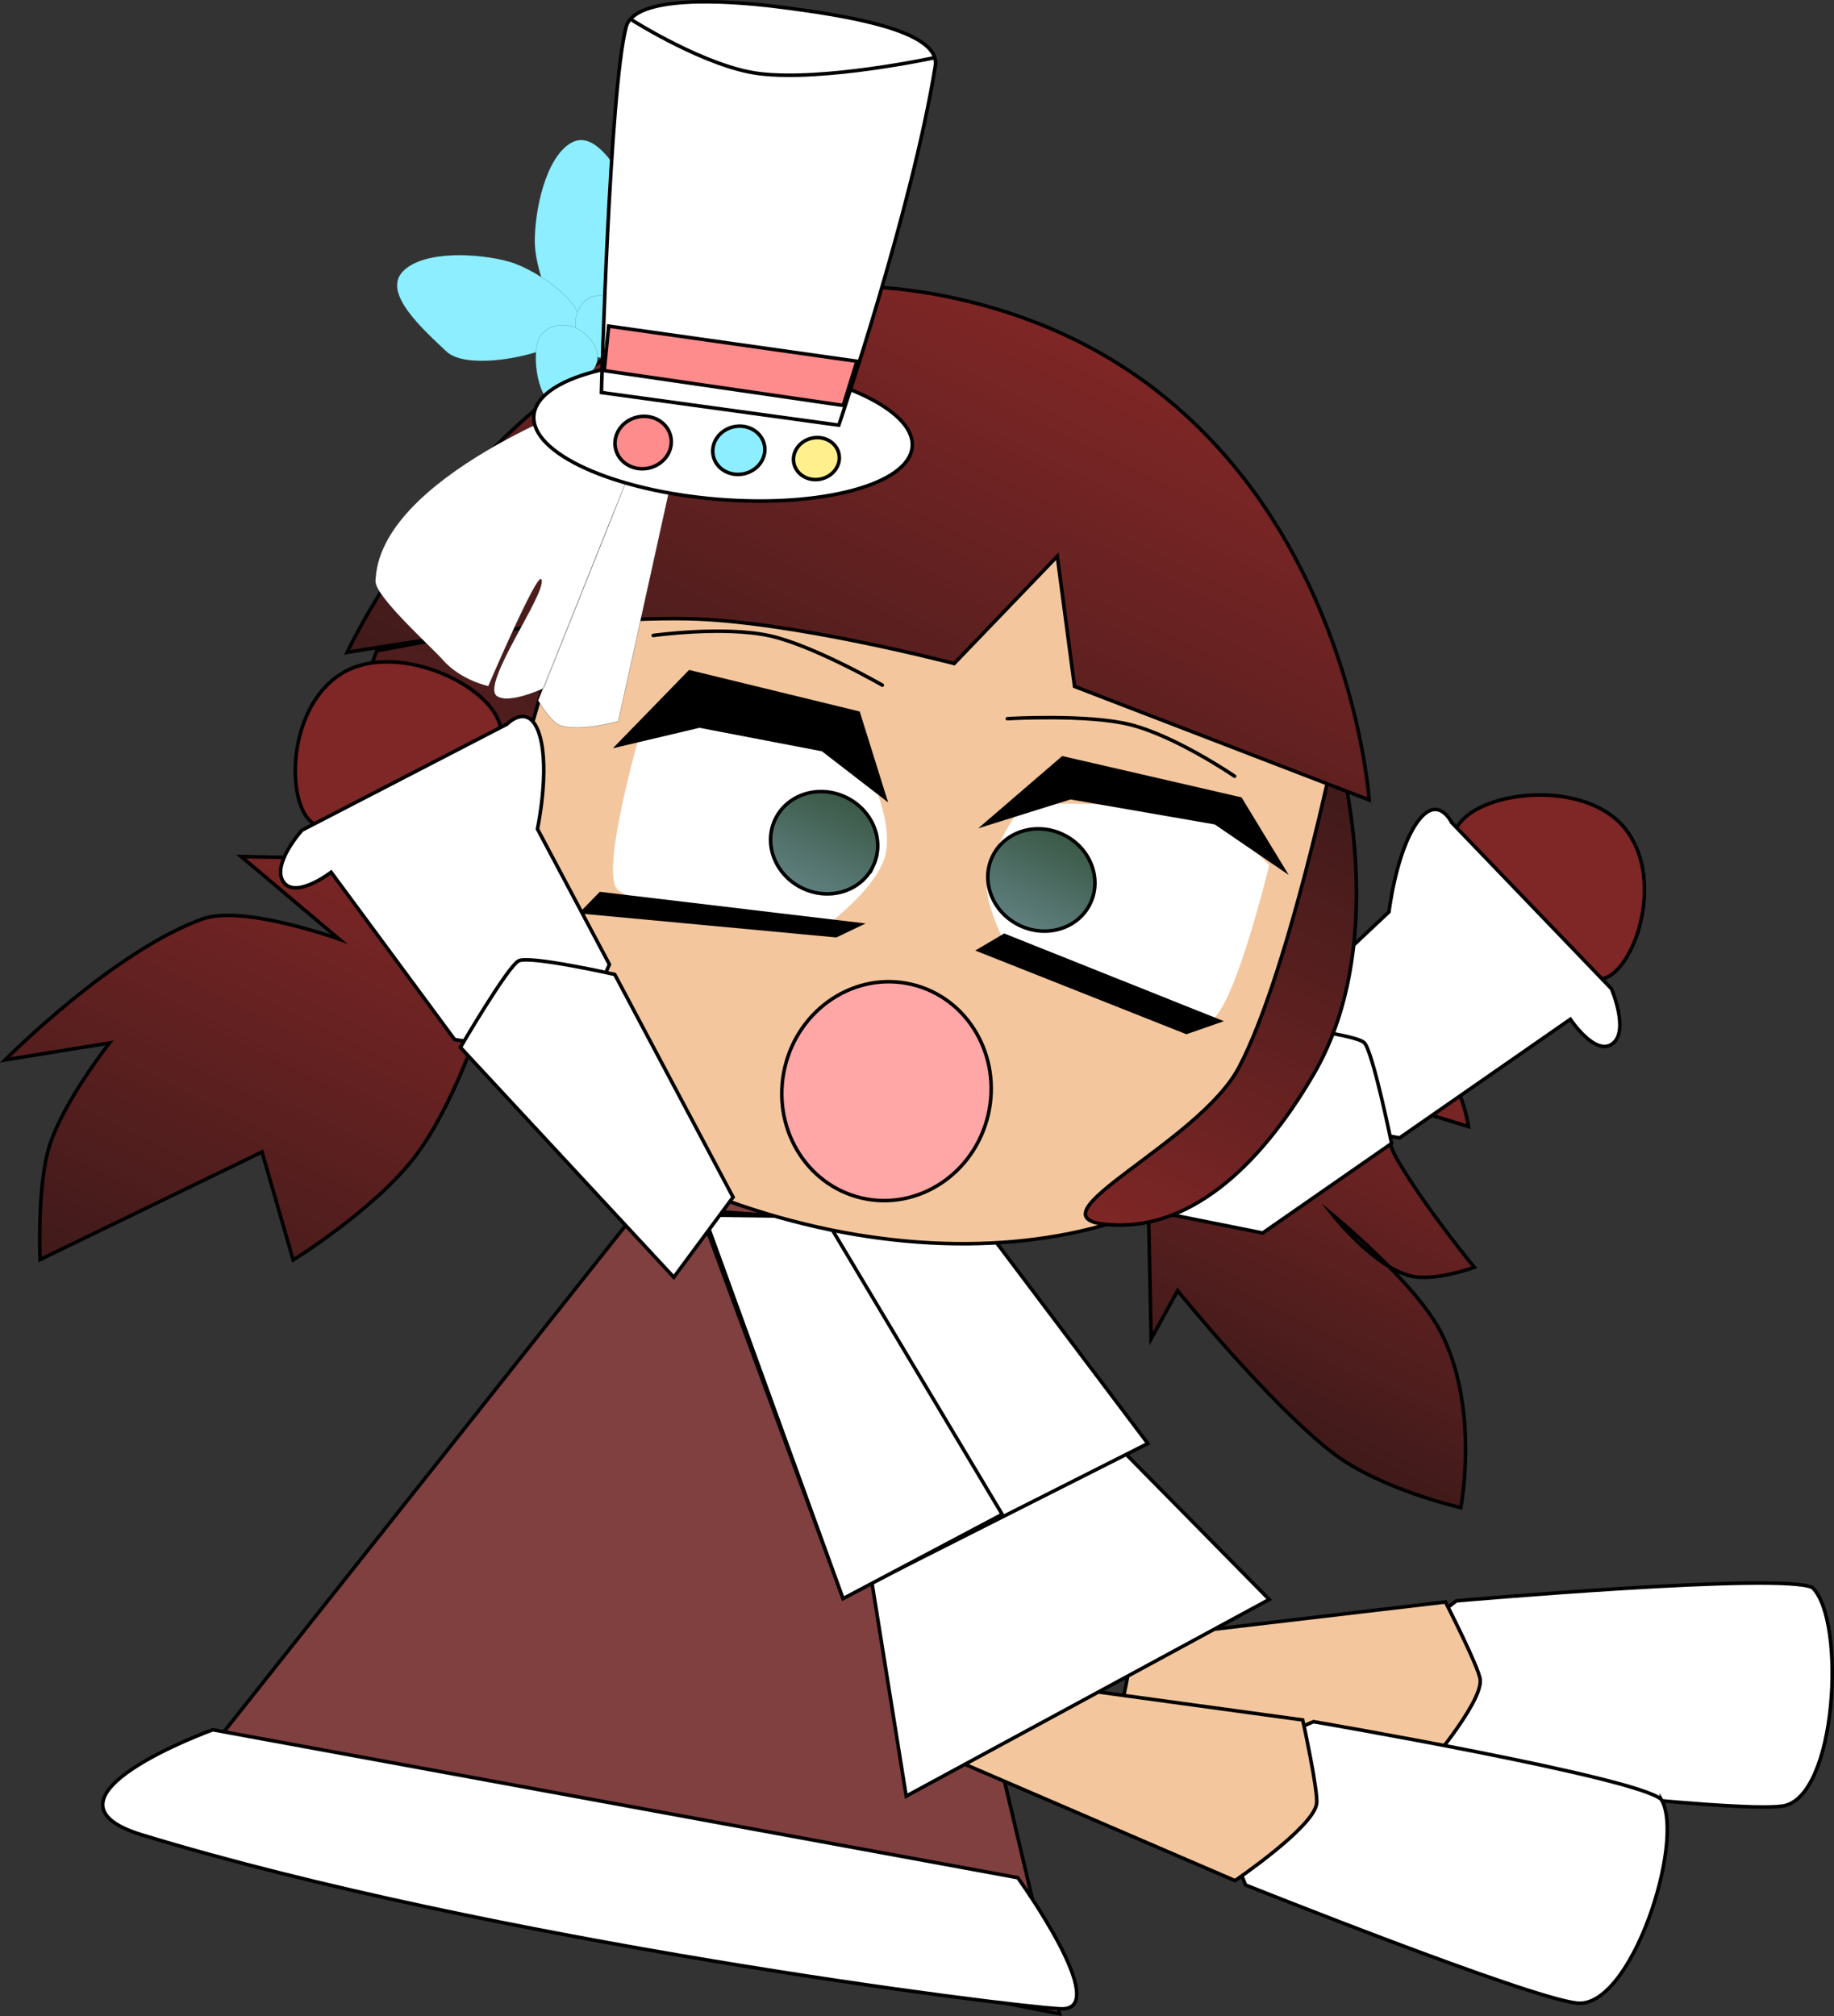 <svg version="1.1" xmlns="http://www.w3.org/2000/svg" xmlns:xlink="http://www.w3.org/1999/xlink" width="259.094" height="284.803" viewBox="0,0,259.094,284.803"><rect x="0" y="0" width="259.094" height="284.803" fill="#333333" stroke="none"/><defs><linearGradient x1="336.129" y1="231.364" x2="310.417" y2="284.587" gradientUnits="userSpaceOnUse" id="color-1"><stop offset="0" stop-color="#7f2626"/><stop offset="1" stop-color="#401a1a"/></linearGradient><linearGradient x1="253.423" y1="197.004" x2="247.23" y2="209.824" gradientUnits="userSpaceOnUse" id="color-2"><stop offset="0" stop-color="#3a5946"/><stop offset="1" stop-color="#5f7f7f"/></linearGradient><linearGradient x1="284.108" y1="202.268" x2="277.915" y2="215.088" gradientUnits="userSpaceOnUse" id="color-3"><stop offset="0" stop-color="#3a5946"/><stop offset="1" stop-color="#5f7f7f"/></linearGradient><linearGradient x1="326.703" y1="197.521" x2="296.144" y2="260.779" gradientUnits="userSpaceOnUse" id="color-4"><stop offset="0" stop-color="#401a1a"/><stop offset="1" stop-color="#7f2626"/></linearGradient><linearGradient x1="217.366" y1="173.238" x2="190.045" y2="229.793" gradientUnits="userSpaceOnUse" id="color-5"><stop offset="0" stop-color="#401a1a"/><stop offset="1" stop-color="#7f2626"/></linearGradient><linearGradient x1="282.31" y1="130.687" x2="245.549" y2="206.782" gradientUnits="userSpaceOnUse" id="color-6"><stop offset="0" stop-color="#7f2626"/><stop offset="1" stop-color="#401a1a"/></linearGradient><linearGradient x1="183.621" y1="200.246" x2="150.977" y2="267.819" gradientUnits="userSpaceOnUse" id="color-7"><stop offset="0" stop-color="#7f2626"/><stop offset="1" stop-color="#401a1a"/></linearGradient></defs><g transform="translate(-133.896,-84.364)"><g data-paper-data="{&quot;isPaintingLayer&quot;:true}" fill-rule="nonzero" stroke-linejoin="miter" stroke-miterlimit="10" stroke-dasharray="" stroke-dashoffset="0" style="mix-blend-mode: normal"><g stroke="#000000" stroke-width="0.5" stroke-linecap="round"><path d="M255.394,249.735l28.184,119.113l-129.61,-25.269l78.389,-98.803z" fill="#804040"/><path d="M163.956,328.724l113.722,20.898c0,0 13.624,18.896 6.03,18.525c-7.594,-0.371 -80.441,-9.544 -129.739,-24.567c-16.861,-5.138 9.987,-14.856 9.987,-14.856z" fill="#ffffff"/></g><path d="M306,219.192c0,0 20.474,6.371 27.871,11.461c6.4,4.404 7.483,12.865 7.483,12.865l-13.006,-4.018c0,0 1.478,6.14 2.87,8.546c4.003,6.917 10.954,15.344 10.954,15.344c0,0 -5.654,2.093 -9.069,1.211c-5.229,-1.35 -10.915,-8.6 -10.915,-8.6c0,0 11.384,9.34 15.062,16.185c5.817,10.823 3.013,25.159 3.013,25.159c0,0 -11.329,-2.555 -18.045,-7.7c-8.896,-6.816 -21.957,-22.948 -21.957,-22.948l-3.738,6.8l-0.525,-25.166z" fill="url(#color-1)" stroke="#000000" stroke-width="0.5" stroke-linecap="round"/><g data-paper-data="{&quot;origRot&quot;:0}" stroke="#000000" stroke-width="0.5" stroke-linecap="butt"><path d="M363.471,201.409c6.645,8.31 -0.257,24.223 -5.123,20.813c-6.641,-4.654 -21.89,-16.379 -18.4,-21.36c3.49,-4.981 17.995,-6.367 23.522,0.546z" fill="#7f2626"/><path d="M330.121,213.181c0,0 0.983,-8.368 3.936,-12.581c2.952,-4.213 4.912,-0.044 4.912,-0.044l22.582,23.494c0,0 2.571,5.96 0.136,7.765c-2.435,1.805 -5.939,-3.465 -5.939,-3.465l-24.132,16.763c0,0 -13.064,-2.214 -14.665,-3.222c-1.601,-1.008 -2.616,-13.867 -2.616,-13.867z" fill="#ffffff"/><path d="M287.206,253.529l25.96,-24.407c0,0 12.249,1.304 13.467,2.552c1.218,1.247 3.855,14.222 3.855,14.222l-18.212,12.651z" fill="#ffffff"/></g><g data-paper-data="{&quot;origRot&quot;:0}" stroke="#000000" stroke-width="0.5" stroke-linecap="butt"><path d="M389.951,308.644c4.765,4.657 3.472,29.766 -4.253,30.862c-7.105,1.008 -49.48,-4.235 -49.48,-4.235c0,0 -7.658,-9.985 -6.883,-14.046c0.66,-3.458 10.303,-10.71 10.303,-10.71c0,0 46.15,-4.052 50.313,-1.871z" fill="#ffffff"/><path d="M294.272,315.829l43.827,-5.156c0,0 4.781,9.348 4.909,10.973c0.368,3.367 -8.386,13.407 -8.386,13.407l-42.892,-6.454z" fill="#f3c69d"/></g><g data-paper-data="{&quot;index&quot;:null,&quot;origRot&quot;:0}" stroke-linecap="butt"><g data-paper-data="{&quot;origRot&quot;:0,&quot;index&quot;:null}" stroke="#000000" stroke-width="0.5"><path d="M368.598,338.57c3.424,5.716 -4.214,29.67 -11.964,28.765c-7.127,-0.833 -46.775,-16.683 -46.775,-16.683c0,0 -4.866,-11.605 -3.083,-15.335c1.518,-3.176 12.688,-7.736 12.688,-7.736c0,0 45.662,7.822 49.134,10.99z" fill="#ffffff"/><path d="M269.268,320.677l48.668,6.663c0,0 2.246,10.257 1.956,11.861c-0.501,3.35 -11.521,10.833 -11.521,10.833l-39.839,-17.153z" fill="#f3c69d"/></g><g fill="none" stroke="none" stroke-width="1" font-family="sans-serif" font-weight="normal" font-size="12" text-anchor="start"/></g><g stroke="#000000" stroke-width="0.5"><path d="M261.917,338.097l-5.275,-32.859l33.904,-17.902l22.653,22.981z" fill="#ffffff" stroke-linecap="butt"/><g data-paper-data="{&quot;origRot&quot;:0}" stroke-linecap="round"><path d="M232.325,254.173l26.527,-15.264l37.2,49.375l-43.084,21.756z" fill="#ffffff"/><path d="M259.239,239.732l-8.759,16.909l-17.758,-1.308z" fill="#804040"/><path d="M250.369,256.248l25.107,42.045l-22.479,11.908l-19.659,-54.196z" fill="#ffffff"/></g></g><path d="M318.75,235.033c-12.826,26.55 -54.414,33.005 -92.889,14.418c-38.476,-18.587 -48.986,-50.21 -36.16,-76.76c12.826,-26.55 49.938,-51.182 89.295,-34.544c42.04,17.772 52.58,70.336 39.755,96.886z" data-paper-data="{&quot;origRot&quot;:0}" fill="#f3c69d" stroke="#000000" stroke-width="0.5" stroke-linecap="butt"/><path d="M224.383,187.734c0,0 12.236,-4.163 17.043,-3.331c9.014,1.561 15.303,9.249 15.303,9.249c0,0 3.645,7.374 2.098,12.006c-1.548,4.632 -8.237,9.487 -8.237,9.487c0,0 -25.422,-1.508 -29.43,-5.102c-2.608,-2.339 3.224,-22.309 3.224,-22.309z" data-paper-data="{&quot;index&quot;:null,&quot;origRot&quot;:0}" fill="#ffffff" stroke="#000000" stroke-width="0" stroke-linecap="butt"/><path d="M304.819,228.549c-5.122,1.632 -28.483,-9.955 -28.483,-9.955c0,0 -3.348,-6.315 -3.029,-9.574c0.468,-4.775 5.047,-11.012 5.047,-11.012c0,0 15.845,-0.697 24.715,1.49c4.73,1.166 10.133,7.101 10.133,7.101c0,0 -5.051,20.887 -8.384,21.949z" data-paper-data="{&quot;origRot&quot;:0}" fill="#ffffff" stroke="#000000" stroke-width="0" stroke-linecap="butt"/><path d="M257.23,206.748c-1.71,3.54 -6.187,4.917 -9.999,3.075c-3.812,-1.842 -5.517,-6.204 -3.806,-9.744c1.71,-3.54 6.187,-4.917 9.999,-3.075c3.812,1.842 5.517,6.204 3.806,9.745z" data-paper-data="{&quot;origRot&quot;:0}" fill="url(#color-2)" stroke="#000000" stroke-width="0.5" stroke-linecap="butt"/><path d="M287.915,212.013c-1.71,3.54 -6.187,4.917 -9.999,3.075c-3.812,-1.842 -5.517,-6.204 -3.806,-9.745c1.71,-3.54 6.187,-4.917 9.999,-3.075c3.812,1.842 5.517,6.204 3.806,9.745z" data-paper-data="{&quot;origRot&quot;:0}" fill="url(#color-3)" stroke="#000000" stroke-width="0.5" stroke-linecap="butt"/><path d="M221.25,189.634l10.074,-10.352l23.829,5.804l3.738,11.952l-8.775,-6.776l-17.411,-3.338z" data-paper-data="{&quot;origRot&quot;:0}" fill="#000000" stroke="#000000" stroke-width="0.5" stroke-linecap="round"/><path d="M273.172,200.781l10.854,-9.342l25.106,5.787l6.008,9.878l-9.538,-6.51l-20.479,-3.552z" data-paper-data="{&quot;origRot&quot;:0}" fill="#000000" stroke="#000000" stroke-width="0.5" stroke-linecap="round"/><path d="M218.726,210.61l36.579,4.354l-3.298,1.577l-35.799,-3.343z" data-paper-data="{&quot;origRot&quot;:0}" fill="#000000" stroke="#000000" stroke-width="0.5" stroke-linecap="round"/><path d="M275.785,216.509l30.3,12.101l-4.575,1.595l-29.271,-11.604z" data-paper-data="{&quot;origRot&quot;:0}" fill="#000000" stroke="#000000" stroke-width="0.5" stroke-linecap="round"/><path d="M319.463,236.148c-7.896,13.528 -17.93,22.273 -29.262,21.194c-11.332,-1.079 13.082,-11.493 18.725,-22.197c7.057,-13.388 13.729,-45.92 13.729,-45.92c0,0 8.23,27.356 -3.191,46.924z" data-paper-data="{&quot;origRot&quot;:0}" fill="url(#color-4)" stroke="#000000" stroke-width="0.5" stroke-linecap="round"/><path d="M213.51,171.375l-8.189,28.203l14.786,27.525l-11.715,-2.941l1.3,15.123c0,0 -17.996,-7.855 -23.773,-27.506c-7.073,-15.19 1.208,-35.484 1.208,-35.484z" data-paper-data="{&quot;origRot&quot;:0}" fill="url(#color-5)" stroke="#000000" stroke-width="0.5" stroke-linecap="round"/><path d="M182.935,176.534c0,0 28.385,-61.371 84.136,-50.398c56.194,11.06 60.255,71.233 60.255,71.233l-41.626,-16.033l-2.439,-18.391l-14.569,15.156c0,0 -23.157,-6.064 -37.695,-6.33c-18.929,-0.346 -48.06,4.762 -48.06,4.762z" data-paper-data="{&quot;origRot&quot;:0}" fill="url(#color-6)" stroke="#000000" stroke-width="0.5" stroke-linecap="round"/><path d="M203.084,225.501c-1.811,4.687 -5.302,15.273 -10.486,22.154c-5.654,7.505 -17.286,14.707 -17.286,14.707l-4.403,-15.263l-31.35,15.203c0,0 -0.463,-10.472 1.356,-16.153c2.005,-6.26 8.442,-14.444 8.442,-14.444l-14.743,2.39c0,0 15.172,-15.318 27.873,-19.909c5.718,-2.067 19.322,2.849 19.322,2.849l-13.84,-11.668l27.369,0.539c0,0 9.328,4.33 10.538,7.391c1.813,4.586 -0.981,7.517 -2.792,12.204z" fill="url(#color-7)" stroke="#000000" stroke-width="0.5" stroke-linecap="round"/><g data-paper-data="{&quot;origRot&quot;:0,&quot;index&quot;:null}" stroke="#000000" stroke-width="0.5" stroke-linecap="butt"><path d="M182.041,179.587c7.459,-4.765 20.745,1.218 22.445,7.057c1.7,5.839 -16.512,12.03 -24.298,14.297c-5.705,1.661 -7.114,-15.626 1.852,-21.354z" fill="#7f2626"/><path d="M219.99,220.606c0,0 -5.101,11.848 -6.942,12.286c-1.841,0.439 -14.922,-1.671 -14.922,-1.671l-17.449,-23.641c0,0 -5.014,3.86 -6.738,1.368c-1.724,-2.493 2.63,-7.308 2.63,-7.308l28.944,-14.971c0,0 3.197,-3.316 4.636,1.624c1.438,4.939 -0.325,13.178 -0.325,13.178z" fill="#ffffff"/><path d="M229.086,264.799l-30.144,-32.474c0,0 6.674,-11.435 8.229,-12.224c1.555,-0.789 13.572,1.921 13.572,1.921l16.718,31.466z" fill="#ffffff"/></g><path d="M226.178,174.136c0,0 9.884,-1.382 16.42,0.035c6.097,1.322 15.95,6.984 15.95,6.984" fill="none" stroke="#000000" stroke-width="0.5" stroke-linecap="round"/><path d="M276.205,185.89c0,0 11.344,-0.681 17.392,0.85c6.483,1.642 14.717,7.281 14.717,7.281" data-paper-data="{&quot;index&quot;:null}" fill="none" stroke="#000000" stroke-width="0.5" stroke-linecap="round"/><g data-paper-data="{&quot;index&quot;:null,&quot;origRot&quot;:0}" stroke="#000000"><g><path d="M230.967,142.232l-9.723,44.018c0,0 -5.296,1.499 -8.112,0.62c-1.388,-0.433 -3.221,-3.548 -3.221,-3.548l13.077,-32.535l-12.271,30.81c0,0 -4.879,2.314 -6.623,1.115c-2.383,-1.638 7.047,-14.546 6.278,-16.478c-0.5,-1.256 -7.489,15.065 -7.489,15.065c0,0 -3.944,-0.81 -6.494,-3.76c-1.417,-1.639 -9.509,-8.882 -9.458,-11.048c0.353,-14.824 31.015,-25.723 31.015,-25.723z" data-paper-data="{&quot;index&quot;:null,&quot;origRot&quot;:0}" fill="#ffffff" stroke-width="0.025" stroke-linecap="round"/><g data-paper-data="{&quot;origRot&quot;:0}" fill="#8ceeff" stroke-width="0.015" stroke-linecap="butt"><path d="M214.64,104.501c3.712,-2.035 7.232,4.996 9.343,8.846c2.111,3.85 -3.564,14.942 -7.275,16.976c-3.712,2.035 -7.191,-7.306 -7.268,-11.618c-0.078,-4.39 1.489,-12.17 5.2,-14.205z" data-paper-data="{&quot;origRot&quot;:0}"/><path d="M205.834,121.321c4.15,1.174 12.294,6.92 9.38,9.99c-2.914,3.07 -15.086,5.729 -18.27,2.706c-3.185,-3.023 -9.086,-8.219 -6.172,-11.289c2.914,-3.07 10.836,-2.601 15.062,-1.406z" data-paper-data="{&quot;origRot&quot;:0,&quot;index&quot;:null}"/><path d="M217.381,126.353c2.025,-0.967 7.761,1.208 8.831,3.448c1.07,2.241 -3.631,3.841 -5.656,4.808c-2.025,0.967 -3.835,-0.208 -4.905,-2.449c-1.07,-2.241 -0.295,-4.841 1.73,-5.808z" data-paper-data="{&quot;origRot&quot;:0}"/><path d="M216.43,131.435c1.894,1.606 2.568,3.655 1.117,5.367c-1.451,1.712 -4.197,5.849 -6.091,4.243c-1.894,-1.606 -2.534,-7.707 -1.083,-9.418c1.451,-1.712 4.163,-1.798 6.057,-0.192z" data-paper-data="{&quot;origRot&quot;:0,&quot;index&quot;:null}"/></g><path d="M236.835,135.649c14.761,1.218 26.372,6.514 25.933,11.828c-0.439,5.314 -12.76,8.634 -27.522,7.416c-14.761,-1.218 -26.372,-6.514 -25.933,-11.828c0.439,-5.314 12.76,-8.634 27.522,-7.416z" data-paper-data="{&quot;origRot&quot;:0}" fill="#ffffff" stroke-width="0.5" stroke-linecap="butt"/><path d="M218.859,139.815c0,0 1.147,-42.622 3.483,-51.621c1.178,-4.535 13.903,-3.822 21.386,-2.879c9.565,1.205 23.117,3.305 22.299,8.382c-3.261,20.239 -13.634,50.73 -13.634,50.73z" data-paper-data="{&quot;origRot&quot;:0}" fill="#ffffff" stroke-width="0.5" stroke-linecap="butt"/><path d="M265.749,92.548c0,0 -15.536,3.345 -24.621,2.214c-7.491,-0.933 -17.851,-7.502 -17.851,-7.502" fill="none" stroke-width="0.5" stroke-linecap="round"/><path d="M248.626,146.256c1.757,-0.368 3.453,0.628 3.788,2.225c0.335,1.597 -0.818,3.191 -2.575,3.559c-1.757,0.368 -3.453,-0.628 -3.788,-2.225c-0.335,-1.597 0.818,-3.191 2.575,-3.559z" fill="#fff08d" stroke-width="0.5" stroke-linecap="butt"/><path d="M237.571,144.649c1.997,-0.419 3.927,0.731 4.312,2.568c0.385,1.837 -0.921,3.665 -2.918,4.084c-1.997,0.419 -3.927,-0.731 -4.312,-2.568c-0.385,-1.837 0.921,-3.665 2.918,-4.084z" fill="#8ceeff" stroke-width="0.5" stroke-linecap="butt"/><path d="M223.997,143.267c2.156,-0.452 4.244,0.8 4.662,2.797c0.419,1.997 -0.99,3.982 -3.147,4.434c-2.156,0.452 -4.244,-0.8 -4.662,-2.797c-0.419,-1.997 0.99,-3.982 3.147,-4.434z" fill="#ff8c8c" stroke-width="0.5" stroke-linecap="butt"/></g><path d="M253.024,141.638l-33.765,-4.915l0.626,-6.289l35.072,4.965z" fill="#ff8c8c" stroke-width="0.5" stroke-linecap="round"/></g><path d="M273.493,241.883c-1.958,8.333 -9.974,13.579 -17.904,11.715c-7.93,-1.863 -12.772,-10.129 -10.814,-18.463c1.958,-8.333 9.974,-13.579 17.904,-11.715c7.93,1.863 12.772,10.129 10.814,18.463z" fill="#ffa6a6" stroke="#000000" stroke-width="0.5" stroke-linecap="butt"/></g></g></svg>